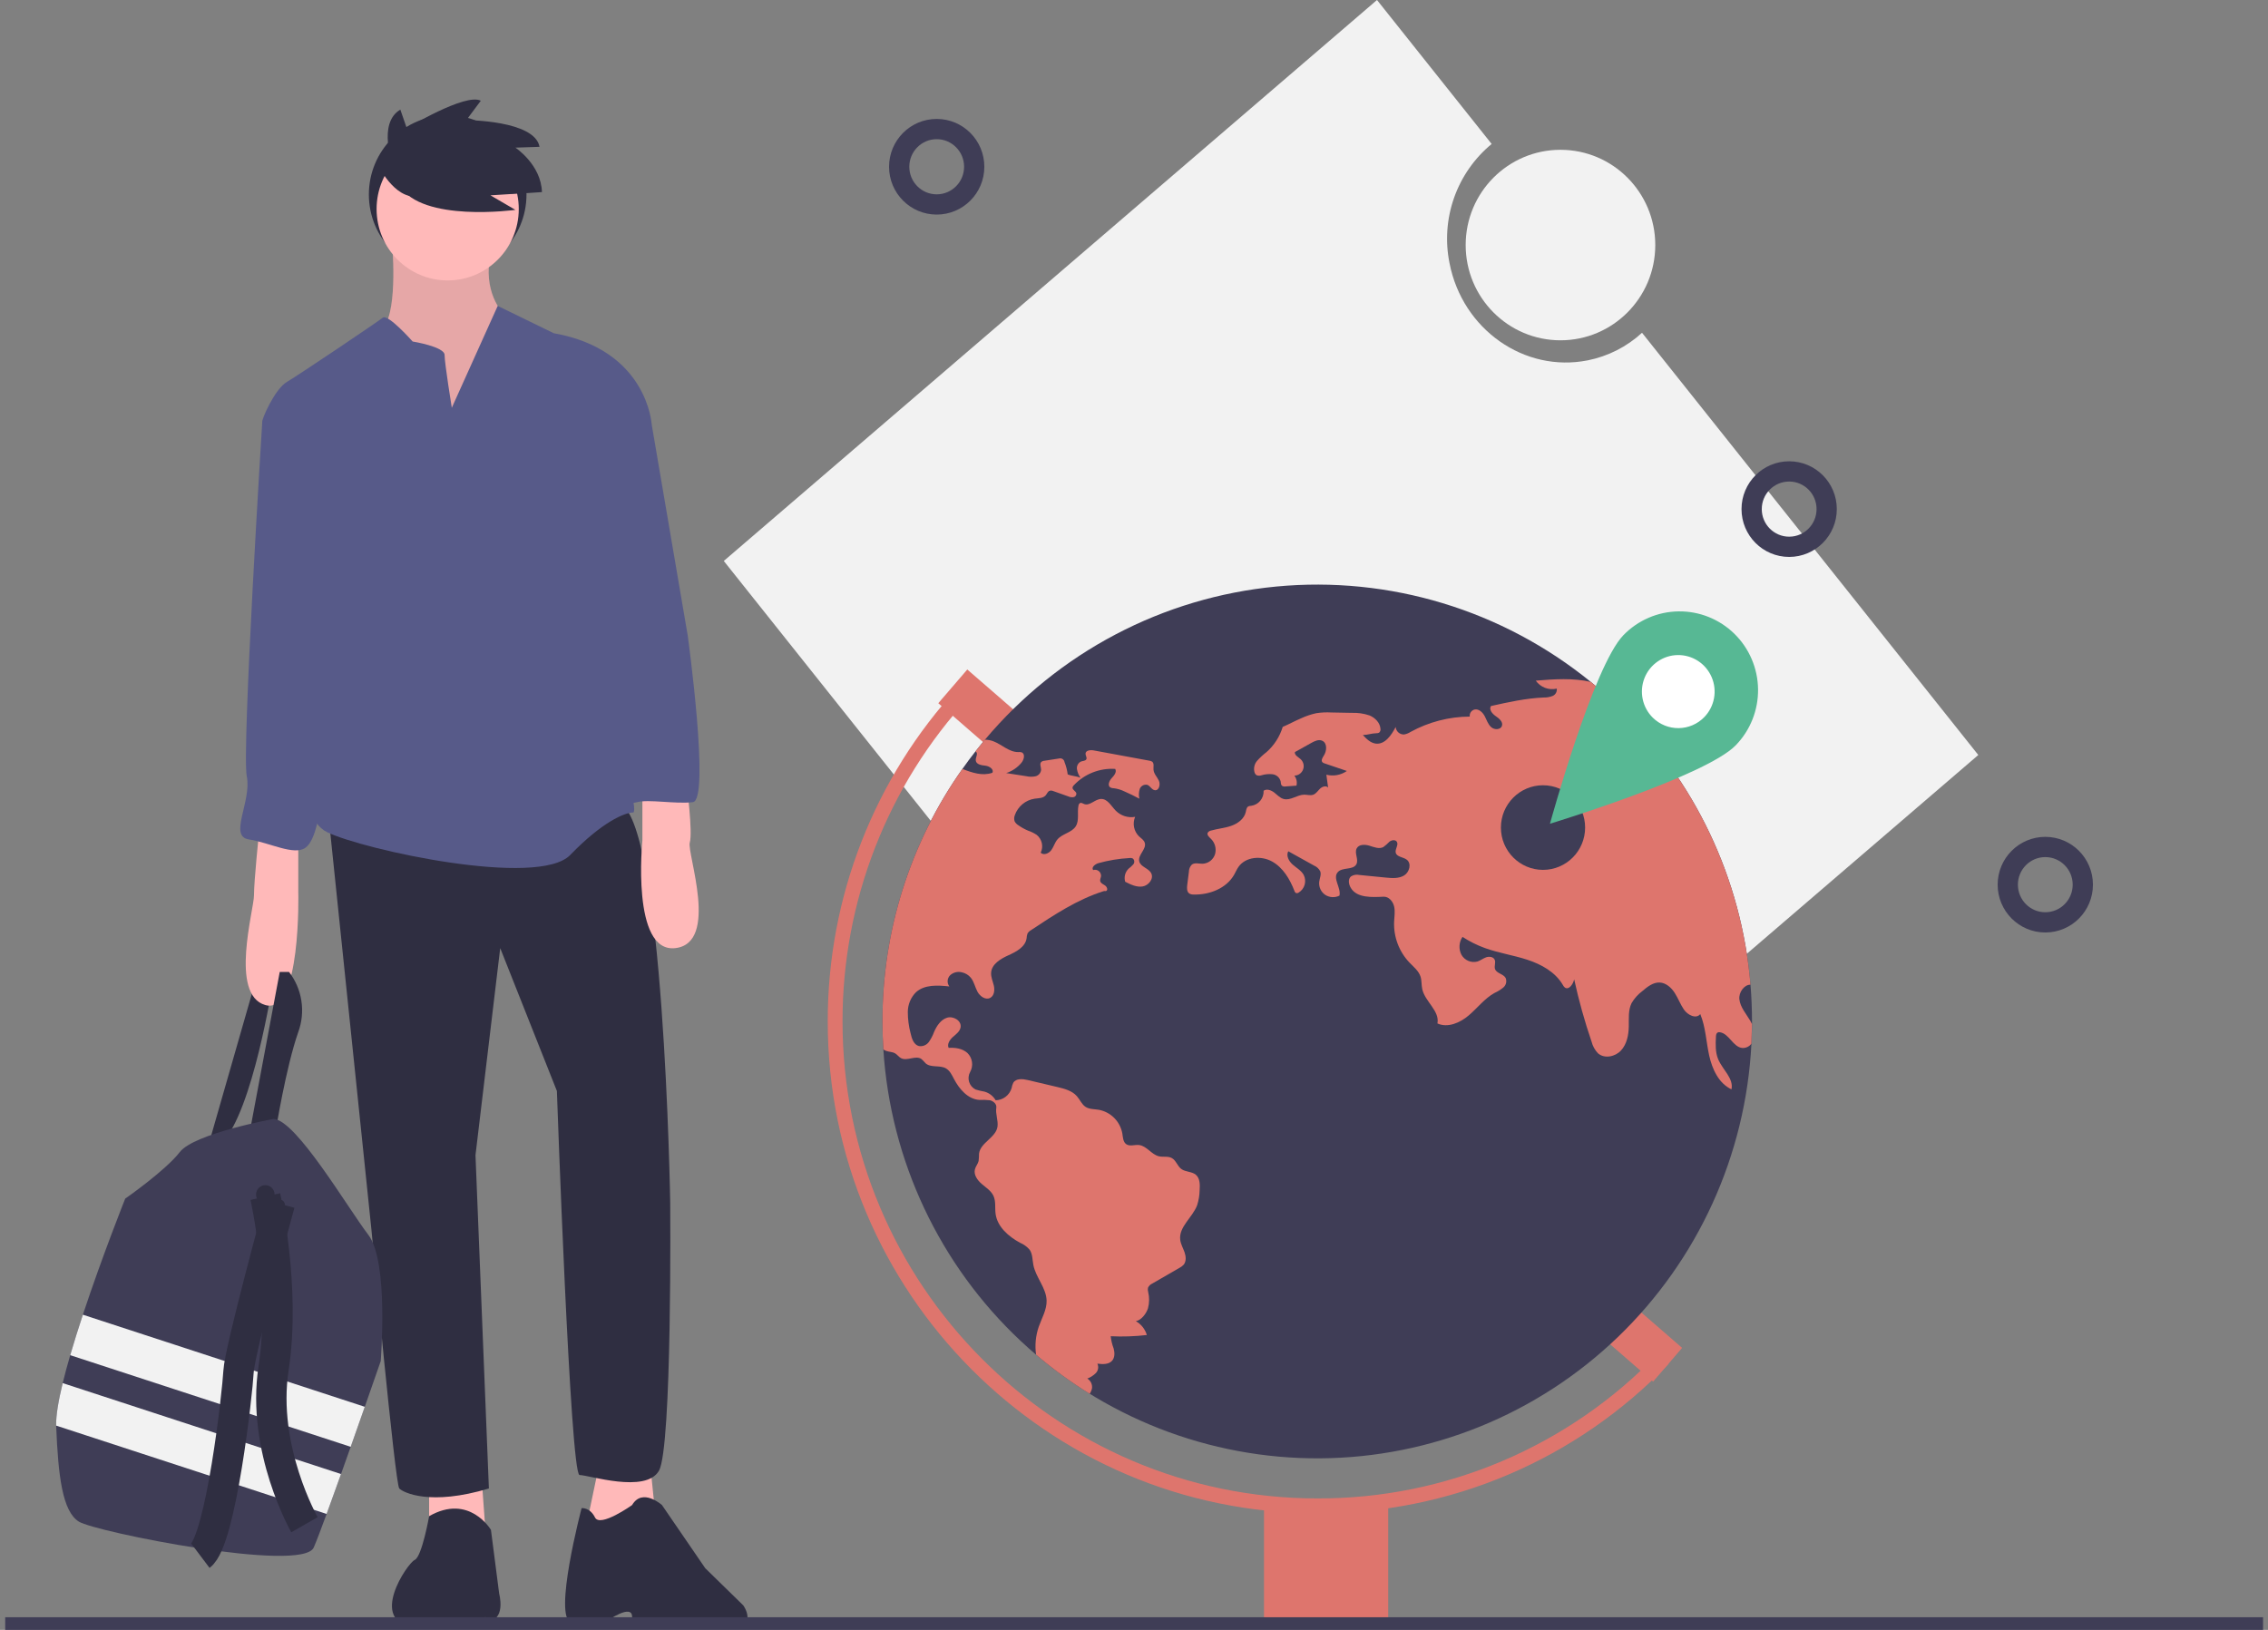 <svg width="224" height="161" viewBox="0 0 224 161" fill="none" xmlns="http://www.w3.org/2000/svg">
<rect x="0" y="0" width="224" height="161" fill="#808080" stroke="none"/>
<g id="undraw_adventure_4hum 2" clip-path="url(#clip0)">
<path id="Vector" d="M44.215 27.036C48.514 27.036 51.999 23.534 51.999 19.213C51.999 14.893 48.514 11.391 44.215 11.391C39.916 11.391 36.431 14.893 36.431 19.213C36.431 23.534 39.916 27.036 44.215 27.036Z" fill="#2F2E41"/>
<path id="Vector_2" d="M20.507 113.391L25.289 96.723L26.917 97.234C26.917 97.234 24.984 109.709 21.931 112.879L20.507 113.391Z" fill="#2F2E41"/>
<path id="Vector_3" d="M38.72 23.917C38.72 23.917 39.331 30.461 37.906 32.302C36.482 34.143 38.822 37.721 38.822 37.721L43.096 42.834L49.404 39.971L50.32 34.654L49.71 30.973C49.71 30.973 47.573 28.825 48.489 24.94C49.404 21.054 38.72 23.917 38.72 23.917Z" fill="#FFB9B9"/>
<path id="Vector_4" opacity="0.1" d="M38.72 23.917C38.72 23.917 39.331 30.461 37.906 32.302C36.482 34.143 38.822 37.721 38.822 37.721L43.096 42.834L49.404 39.971L50.32 34.654L49.71 30.973C49.71 30.973 47.573 28.825 48.489 24.94C49.404 21.054 38.72 23.917 38.72 23.917Z" fill="black"/>
<path id="Vector_5" d="M42.383 146.317L42.383 150.509L47.98 151.634L47.471 144.681L42.383 146.317Z" fill="#FFB9B9"/>
<path id="Vector_6" d="M59.173 144.681L57.951 150.509L60.394 152.248L64.667 149.078L64.159 144.067L59.173 144.681Z" fill="#FFB9B9"/>
<path id="Vector_7" d="M48.489 151.123C48.489 151.123 46.352 147.493 42.383 149.768C42.383 149.768 41.671 153.781 40.959 154.088C40.247 154.395 36.278 160.223 40.959 160.735C45.64 161.246 47.98 159.712 47.98 159.712C47.98 159.712 47.064 160.504 48.489 160.095C49.913 159.686 49.303 157.436 49.303 157.436L48.489 151.123Z" fill="#2F2E41"/>
<path id="Vector_8" d="M62.429 148.669C62.429 148.669 59.274 150.918 58.766 149.896C58.257 148.873 57.443 148.975 57.443 148.975C57.443 148.975 54.594 159.769 56.425 160.28C57.605 160.572 58.843 160.507 59.987 160.095C59.987 160.095 62.429 158.376 62.429 159.706C62.429 161.035 69.246 160.939 72.095 160.837C74.944 160.735 73.418 158.587 73.418 158.587L69.653 154.906L65.38 148.669C65.38 148.669 63.446 146.93 62.429 148.669Z" fill="#2F2E41"/>
<path id="Vector_9" d="M32.412 80.26L36.685 121.469C36.685 121.469 39.026 146.623 39.433 147.032C39.84 147.441 42.485 148.771 48.285 147.032L46.962 114.106L49.404 93.655L55.001 107.766C55.001 107.766 56.324 145.703 57.239 145.703C58.155 145.703 63.752 147.544 65.074 145.294C66.397 143.044 66.194 118.81 66.194 118.81C66.194 118.81 65.583 80.567 61.106 79.339C56.629 78.112 32.412 80.26 32.412 80.26Z" fill="#2F2E41"/>
<path id="Vector_10" d="M44.215 27.701C48.093 27.701 51.236 24.542 51.236 20.645C51.236 16.748 48.093 13.589 44.215 13.589C40.337 13.589 37.194 16.748 37.194 20.645C37.194 24.542 40.337 27.701 44.215 27.701Z" fill="#FFB9B9"/>
<path id="Vector_11" d="M44.622 40.278C44.622 40.278 43.91 35.881 43.91 35.063C43.91 34.245 40.755 33.734 40.755 33.734C40.755 33.734 38.313 30.973 37.804 31.382C37.296 31.791 29.562 37.006 28.341 37.722C27.12 38.437 25.798 41.505 25.899 41.71C26.001 41.914 32.31 55.207 32.31 55.207C32.31 55.207 35.057 63.388 33.124 67.682C31.191 71.977 28.748 80.464 32.31 82.203C35.871 83.941 53.169 87.725 56.323 84.452C59.478 81.18 61.716 80.26 62.53 80.26C63.344 80.26 59.172 66.046 60.088 64.717C61.004 63.388 59.681 55.105 59.681 55.105L64.362 41.914C64.362 41.914 63.955 34.552 54.695 32.916L49.156 30.217L44.622 40.278Z" fill="#575A89"/>
<path id="Vector_12" d="M25.594 82.1C25.594 82.1 25.085 87.009 25.085 88.44C25.085 89.872 22.643 98.257 26.205 99.279C29.766 100.302 29.461 88.134 29.461 88.134L29.461 81.896L25.594 82.1Z" fill="#FFB9B9"/>
<path id="Vector_13" d="M67.822 77.499C67.822 77.499 68.432 82.203 68.127 83.225C67.822 84.248 71.078 93.144 66.702 93.655C62.327 94.167 63.446 83.021 63.446 83.021L63.446 77.499L67.822 77.499Z" fill="#FFB9B9"/>
<path id="Vector_14" d="M24.678 111.754L27.629 96.007L28.545 96.007C29.185 96.837 29.605 97.816 29.765 98.854C29.926 99.891 29.821 100.952 29.461 101.938C28.24 105.415 27.222 111.754 27.222 111.754L24.678 111.754Z" fill="#2F2E41"/>
<path id="Vector_15" d="M27.426 40.482L25.899 41.709C25.899 41.709 23.864 74.227 24.373 76.681C24.882 79.135 22.542 82.612 24.577 82.918C26.612 83.225 29.054 84.555 30.173 83.736C31.292 82.918 31.496 79.953 31.903 79.237C32.31 78.521 33.022 70.034 33.022 70.034C33.022 70.034 35.159 61.547 33.836 55.207C32.513 48.867 31.292 42.425 31.292 42.425L27.426 40.482Z" fill="#575A89"/>
<path id="Vector_16" d="M59.681 37.926L64.362 41.914L67.923 62.774C67.923 62.774 70.162 79.033 68.432 79.237C66.702 79.442 64.057 78.93 62.938 79.237C61.818 79.544 60.902 78.726 60.902 78.726C60.902 78.726 59.681 72.182 59.681 72.079C59.681 71.977 58.867 64.512 58.867 64.512L57.85 56.127L59.376 46.925L59.681 37.926Z" fill="#575A89"/>
<path id="Vector_17" d="M37.601 134.455C37.601 134.455 36.94 136.364 36.028 138.964C35.605 140.172 35.127 141.531 34.636 142.917C34.319 143.813 33.998 144.72 33.681 145.605C33.177 147.021 32.686 148.381 32.258 149.549C31.692 151.09 31.233 152.298 30.987 152.861C29.868 155.417 9.415 151.327 7.787 150.305C6.159 149.282 5.752 145.805 5.549 140.897C5.548 140.872 5.547 140.846 5.547 140.821C5.52 139.83 5.772 138.354 6.192 136.623C6.402 135.758 6.654 134.829 6.935 133.865C7.311 132.572 7.739 131.216 8.185 129.866C10.104 124.068 12.366 118.401 12.366 118.401C12.366 118.401 16.335 115.64 17.759 113.8C19.184 111.959 27.019 110.527 27.019 110.527C29.257 110.63 34.345 119.321 36.38 121.98C38.415 124.639 37.601 134.455 37.601 134.455Z" fill="#3F3D56"/>
<path id="Vector_18" d="M26.205 118.912C26.71 118.912 27.12 118.5 27.12 117.992C27.12 117.484 26.71 117.072 26.205 117.072C25.699 117.072 25.289 117.484 25.289 117.992C25.289 118.5 25.699 118.912 26.205 118.912Z" fill="#2F2E41"/>
<path id="Vector_19" d="M27.629 119.526C27.91 119.526 28.138 119.297 28.138 119.015C28.138 118.732 27.91 118.503 27.629 118.503C27.348 118.503 27.12 118.732 27.12 119.015C27.12 119.297 27.348 119.526 27.629 119.526Z" fill="#2F2E41"/>
<path id="Vector_20" d="M36.028 138.964C35.605 140.172 35.127 141.531 34.636 142.917L6.935 133.865C7.311 132.572 7.739 131.216 8.185 129.866L36.028 138.964Z" fill="#F2F2F2"/>
<path id="Vector_21" d="M33.681 145.605C33.177 147.021 32.686 148.381 32.258 149.549L5.547 140.821C5.52 139.83 5.772 138.354 6.192 136.623L33.681 145.605Z" fill="#F2F2F2"/>
<path id="Vector_22" d="M26.205 118.197C26.205 118.197 28.24 127.195 27.019 135.171C25.798 143.147 30.071 150.612 30.071 150.612" stroke="#2F2E41" stroke-width="3" stroke-miterlimit="10"/>
<path id="Vector_23" d="M27.629 118.912C27.629 118.912 23.661 133.433 23.559 135.478C23.457 137.523 21.829 152.145 19.794 153.679" stroke="#2F2E41" stroke-width="3" stroke-miterlimit="10"/>
<path id="Vector_24" d="M38.825 16.339C38.825 16.339 37.236 12.187 39.54 10.829L40.176 12.666C40.176 12.666 45.976 9.153 47.486 9.951L46.056 11.868C46.056 11.868 52.81 11.868 53.287 14.503L50.903 14.583C50.903 14.583 53.446 16.26 53.525 18.975L48.44 19.294L50.903 20.731C50.903 20.731 41.685 22.009 39.461 18.336L38.825 16.339Z" fill="#2F2E41"/>
<path id="Vector_25" d="M37.449 16.504C37.449 16.504 39.28 20.185 41.722 19.265C44.164 18.344 41.722 14.97 41.722 14.97L40.094 14.152L37.449 16.504Z" fill="#2F2E41"/>
<path id="Vector_26" d="M195.387 74.578L162.175 32.871C160.667 34.257 158.809 35.2 156.804 35.597C150.552 36.834 144.446 32.543 143.166 26.013C142.725 23.853 142.879 21.614 143.612 19.535C144.345 17.457 145.628 15.62 147.324 14.221L136 0L71.485 55.411L130.872 129.989L195.387 74.578Z" fill="#F2F2F2"/>
<path id="Vector_27" d="M154.121 33.615C159.292 33.615 163.484 29.402 163.484 24.206C163.484 19.009 159.292 14.797 154.121 14.797C148.95 14.797 144.758 19.009 144.758 24.206C144.758 29.402 148.95 33.615 154.121 33.615Z" fill="#F2F2F2"/>
<path id="Vector_28" d="M95.535 66.132L92.671 69.463L102.322 77.844L105.187 74.512L95.535 66.132Z" fill="#DE756D"/>
<path id="Vector_29" d="M157.579 125.715L154.714 129.047L163.27 136.476L166.134 133.144L157.579 125.715Z" fill="#DE756D"/>
<path id="Vector_30" d="M173.037 100.899L173.037 101.157C173.031 101.806 173.013 102.452 172.981 103.095C172.424 114.097 167.701 124.469 159.78 132.084C151.859 139.699 141.34 143.982 130.378 144.054C119.416 144.126 108.841 139.982 100.822 132.472C92.802 124.961 87.944 114.652 87.244 103.658C87.186 102.746 87.157 101.826 87.157 100.899C87.141 91.962 89.901 83.242 95.052 75.956C95.464 75.369 95.893 74.793 96.338 74.227C96.644 73.834 96.96 73.449 97.278 73.067C104.527 64.438 114.853 59.007 126.04 57.94C137.227 56.873 148.385 60.255 157.12 67.361C157.637 67.781 158.145 68.215 158.642 68.658C159.039 69.013 159.429 69.376 159.813 69.747C167.369 77.01 172.019 86.8 172.888 97.271C172.987 98.469 173.037 99.678 173.037 100.899Z" fill="#3F3D56"/>
<path id="Vector_31" d="M130.097 149.482C103.44 149.482 81.752 127.688 81.752 100.899C81.737 88.643 86.346 76.836 94.652 67.861L95.722 68.859C87.668 77.563 83.198 89.013 83.213 100.899C83.213 126.879 104.245 148.014 130.097 148.014C136.378 148.036 142.599 146.778 148.383 144.318C154.168 141.857 159.397 138.245 163.754 133.699L164.803 134.72C160.309 139.409 154.918 143.133 148.953 145.67C142.988 148.207 136.574 149.504 130.097 149.482Z" fill="#DE756D"/>
<path id="Vector_32" d="M137.108 148.455L124.839 148.455L124.839 160.784L137.108 160.784L137.108 148.455Z" fill="#DE756D"/>
<path id="Vector_33" d="M96.338 74.227C96.359 74.236 96.378 74.248 96.396 74.262C96.627 74.453 96.338 74.82 96.373 75.122C96.413 75.51 96.928 75.595 97.316 75.633C97.705 75.674 98.195 75.988 98.011 76.335C97.036 76.672 96.048 76.341 95.052 75.956C89.901 83.242 87.141 91.962 87.157 100.899C87.157 101.827 87.186 102.747 87.244 103.658C87.326 103.718 87.415 103.767 87.51 103.802C87.802 103.914 88.141 103.893 88.41 104.052C88.623 104.178 88.766 104.401 88.979 104.519C89.59 104.853 90.437 104.21 91.007 104.61C91.154 104.744 91.293 104.887 91.424 105.038C91.95 105.496 92.815 105.188 93.422 105.531C93.814 105.752 94.015 106.192 94.226 106.591C94.749 107.589 95.596 108.57 96.714 108.649C97.067 108.633 97.421 108.644 97.772 108.684C98.117 108.763 98.455 109.066 98.4 109.415C98.303 110.017 98.599 110.674 98.52 111.276C98.376 112.377 96.825 112.858 96.694 113.959C96.694 114.202 96.68 114.444 96.653 114.684C96.583 114.972 96.367 115.207 96.291 115.495C96.145 116.038 96.533 116.581 96.957 116.945C97.383 117.312 97.892 117.629 98.125 118.139C98.371 118.683 98.251 119.314 98.33 119.904C98.505 121.192 99.612 122.146 100.751 122.763C101.116 122.916 101.441 123.153 101.698 123.456C101.99 123.881 101.961 124.442 102.06 124.95C102.3 126.192 103.339 127.216 103.369 128.481C103.389 129.382 102.893 130.199 102.595 131.047C102.288 131.936 102.197 132.886 102.329 133.818C103.994 135.238 105.765 136.528 107.625 137.678C107.726 137.528 107.8 137.361 107.844 137.185C107.879 136.991 107.855 136.79 107.774 136.609C107.693 136.429 107.559 136.278 107.391 136.175C107.705 136.056 107.991 135.872 108.229 135.635C108.347 135.514 108.424 135.359 108.451 135.192C108.479 135.025 108.454 134.854 108.381 134.702C108.895 134.766 109.506 134.799 109.845 134.402C110.116 134.085 110.099 133.61 109.991 133.207C109.842 132.816 109.744 132.408 109.699 131.992C110.89 132.05 112.084 132.01 113.268 131.872C113.097 131.291 112.707 130.8 112.182 130.504C112.719 130.413 113.207 129.767 113.376 129.247C113.523 128.717 113.531 128.158 113.4 127.624C113.359 127.487 113.353 127.342 113.382 127.201C113.469 127.015 113.621 126.868 113.809 126.787C114.697 126.274 115.585 125.761 116.473 125.249C116.631 125.169 116.775 125.063 116.899 124.935C117.177 124.603 117.136 124.107 116.993 123.699C116.85 123.291 116.622 122.907 116.566 122.478C116.403 121.195 117.77 120.274 118.231 119.064C118.388 118.581 118.473 118.078 118.482 117.57C118.52 117.024 118.523 116.393 118.109 116.043C117.708 115.706 117.086 115.782 116.668 115.468C116.286 115.18 116.154 114.626 115.737 114.394C115.357 114.182 114.884 114.317 114.46 114.218C113.718 114.044 113.251 113.184 112.491 113.105C112.065 113.058 111.58 113.269 111.229 113.02C110.92 112.797 110.908 112.354 110.85 111.978C110.746 111.392 110.466 110.853 110.049 110.432C109.631 110.011 109.095 109.729 108.513 109.623C108.072 109.553 107.593 109.579 107.216 109.336C106.836 109.089 106.664 108.628 106.363 108.285C105.884 107.736 105.124 107.539 104.414 107.372C103.45 107.146 102.487 106.919 101.525 106.691C101.014 106.568 100.354 106.503 100.077 106.955C99.995 107.127 99.937 107.31 99.907 107.498C99.803 107.837 99.595 108.134 99.313 108.347C99.03 108.56 98.689 108.678 98.336 108.684C98.094 108.27 97.703 107.965 97.243 107.833C96.943 107.782 96.646 107.712 96.355 107.621C96.203 107.547 96.068 107.441 95.958 107.312C95.848 107.183 95.765 107.033 95.715 106.87C95.664 106.708 95.647 106.537 95.665 106.368C95.683 106.199 95.735 106.035 95.818 105.887C95.983 105.589 96.047 105.244 95.999 104.906C95.951 104.569 95.794 104.256 95.552 104.017C95.061 103.573 94.351 103.465 93.691 103.509C93.519 103.13 93.808 102.704 94.118 102.428C94.43 102.155 94.807 101.885 94.874 101.474C94.982 100.829 94.161 100.338 93.539 100.529C92.917 100.723 92.52 101.331 92.257 101.929C92.129 102.283 91.955 102.617 91.74 102.925C91.629 103.077 91.479 103.195 91.306 103.266C91.133 103.338 90.943 103.36 90.758 103.33C90.244 103.198 90.049 102.584 89.934 102.067C89.752 101.377 89.66 100.665 89.66 99.951C89.664 99.229 89.95 98.538 90.454 98.025C91.305 97.239 92.613 97.315 93.761 97.441C93.638 97.276 93.579 97.072 93.595 96.867C93.612 96.661 93.702 96.469 93.849 96.326C94.002 96.189 94.187 96.091 94.387 96.042C94.586 95.993 94.795 95.993 94.994 96.044C95.34 96.116 95.652 96.303 95.879 96.575C96.206 96.974 96.3 97.517 96.545 97.969C96.793 98.424 97.348 98.812 97.801 98.568C98.195 98.357 98.257 97.811 98.16 97.374C98.061 96.939 97.854 96.513 97.889 96.067C97.956 95.219 98.835 94.705 99.609 94.356C100.383 94.007 101.268 93.534 101.391 92.688C101.397 92.524 101.428 92.362 101.485 92.207C101.57 92.069 101.69 91.956 101.832 91.878C104.09 90.378 106.389 88.858 108.971 88.038C109.106 87.995 109.12 88.041 109.258 88.009C109.45 87.898 109.322 87.589 109.138 87.466C108.954 87.343 108.708 87.246 108.662 87.029C108.63 86.87 108.723 86.712 108.746 86.55C108.753 86.453 108.735 86.355 108.695 86.266C108.654 86.177 108.593 86.099 108.516 86.04C108.439 85.98 108.349 85.94 108.253 85.924C108.157 85.907 108.059 85.915 107.967 85.945C107.759 85.67 108.168 85.35 108.501 85.256C109.498 84.981 110.521 84.814 111.554 84.757C111.673 84.737 111.795 84.757 111.901 84.815C111.977 84.889 112.022 84.989 112.027 85.095C112.032 85.201 111.996 85.305 111.928 85.385C111.787 85.542 111.631 85.684 111.463 85.811C111.295 85.974 111.176 86.181 111.117 86.408C111.058 86.635 111.063 86.874 111.13 87.099C111.67 87.375 112.255 87.66 112.854 87.563C113.449 87.466 113.978 86.791 113.698 86.254C113.438 85.752 112.652 85.637 112.518 85.088C112.36 84.445 113.265 83.873 113.061 83.245C112.973 82.969 112.699 82.805 112.488 82.608C112.241 82.363 112.073 82.049 112.005 81.706C111.938 81.364 111.975 81.009 112.112 80.688C111.77 80.748 111.418 80.725 111.087 80.621C110.756 80.517 110.454 80.334 110.207 80.089C109.751 79.628 109.389 78.897 108.741 78.921C108.148 78.938 107.636 79.634 107.081 79.423C106.944 79.37 106.801 79.264 106.67 79.326C106.626 79.354 106.59 79.391 106.563 79.436C106.536 79.48 106.52 79.53 106.515 79.581C106.374 80.259 106.617 81.031 106.249 81.619C105.849 82.256 104.923 82.344 104.438 82.919C104.175 83.23 104.073 83.65 103.83 83.979C103.588 84.308 103.077 84.519 102.784 84.231C102.928 83.936 102.967 83.602 102.896 83.282C102.824 82.962 102.647 82.675 102.393 82.47C102.124 82.292 101.833 82.15 101.528 82.047C101.188 81.903 100.863 81.722 100.562 81.507C100.411 81.415 100.289 81.283 100.208 81.125C100.144 80.927 100.153 80.713 100.231 80.521C100.379 80.097 100.639 79.721 100.984 79.435C101.328 79.148 101.744 78.961 102.186 78.894C102.571 78.842 103.021 78.859 103.278 78.563C103.412 78.407 103.483 78.169 103.681 78.108C103.806 78.081 103.937 78.097 104.052 78.152C104.534 78.322 105.013 78.492 105.495 78.662C105.656 78.737 105.833 78.766 106.009 78.748C106.097 78.736 106.176 78.692 106.232 78.624C106.288 78.556 106.316 78.469 106.31 78.381C106.263 78.14 105.895 78.025 105.93 77.782C105.948 77.702 105.989 77.63 106.05 77.576C106.571 77.019 107.208 76.585 107.916 76.305C108.623 76.024 109.384 75.904 110.143 75.953C110.324 76.255 110.038 76.611 109.795 76.866C109.556 77.124 109.363 77.582 109.655 77.779C109.773 77.841 109.905 77.871 110.038 77.867C110.393 77.915 110.738 78.02 111.06 78.178C111.559 78.395 112.05 78.636 112.529 78.894C112.459 78.58 112.471 78.252 112.564 77.943C112.617 77.792 112.724 77.665 112.865 77.589C113.005 77.512 113.169 77.491 113.324 77.529C113.61 77.641 113.756 78.022 114.063 78.058C114.469 78.105 114.63 77.5 114.46 77.124C114.291 76.749 113.952 76.437 113.926 76.023C113.905 75.748 114.01 75.404 113.791 75.237C113.713 75.185 113.624 75.153 113.531 75.143C111.697 74.805 109.861 74.467 108.025 74.127C107.698 74.066 107.227 74.112 107.213 74.444C107.204 74.632 107.371 74.817 107.298 74.987C107.219 75.169 106.962 75.154 106.775 75.219C106.634 75.283 106.518 75.391 106.445 75.528C106.371 75.664 106.343 75.82 106.366 75.974C106.416 76.279 106.533 76.569 106.71 76.822C106.351 76.672 105.811 76.646 105.451 76.493C105.399 76.075 105.293 75.665 105.136 75.275C105.127 75.213 105.105 75.153 105.07 75.101C105.036 75.048 104.991 75.004 104.937 74.971C104.884 74.938 104.824 74.917 104.762 74.91C104.7 74.902 104.637 74.909 104.578 74.928C104.105 75.002 103.632 75.072 103.158 75.146C103.04 75.151 102.926 75.196 102.834 75.272C102.65 75.469 102.831 75.783 102.825 76.053C102.808 76.204 102.745 76.346 102.644 76.459C102.543 76.572 102.409 76.651 102.262 76.684C101.964 76.745 101.658 76.741 101.362 76.672C100.699 76.57 100.039 76.467 99.376 76.364C99.961 76.177 100.481 75.826 100.877 75.354C101.14 75.043 101.28 74.462 100.9 74.315C100.788 74.284 100.671 74.275 100.556 74.289C99.656 74.294 98.946 73.54 98.105 73.22C97.84 73.121 97.561 73.069 97.278 73.067L96.338 74.227Z" fill="#DE756D"/>
<path id="Vector_34" d="M172.981 103.095C172.878 103.234 172.743 103.345 172.587 103.419C172.431 103.494 172.26 103.528 172.088 103.52C171.173 103.441 170.788 102.117 169.882 101.968C169.802 101.947 169.717 101.955 169.643 101.991C169.508 102.064 169.485 102.246 169.476 102.399C169.438 103.156 169.406 103.943 169.701 104.642C170.13 105.663 171.243 106.521 171.01 107.604C169.754 107.02 169.099 105.602 168.804 104.243C168.506 102.883 168.46 101.457 167.928 100.171C167.522 100.691 166.675 100.262 166.307 99.716C165.956 99.199 165.74 98.6 165.401 98.075C165.062 97.552 164.542 97.083 163.923 97.053C163.272 97.024 162.705 97.473 162.208 97.899C161.776 98.22 161.414 98.625 161.142 99.091C160.795 99.795 160.885 100.623 160.868 101.407C160.85 102.252 160.672 103.148 160.096 103.77C159.521 104.389 158.461 104.607 157.827 104.046C157.52 103.725 157.302 103.329 157.193 102.898C156.504 100.88 155.93 98.824 155.475 96.739C155.37 97.215 154.952 97.829 154.555 97.55C154.466 97.474 154.395 97.38 154.345 97.274C153.603 96.014 152.233 95.257 150.845 94.802C149.461 94.35 148.003 94.138 146.633 93.639C145.865 93.359 145.131 92.992 144.445 92.544C144.271 92.802 144.169 93.103 144.151 93.414C144.132 93.725 144.198 94.035 144.34 94.312C144.494 94.583 144.733 94.795 145.019 94.915C145.305 95.036 145.623 95.058 145.923 94.978C146.227 94.878 146.484 94.667 146.785 94.561C147.086 94.459 147.492 94.508 147.623 94.802C147.752 95.081 147.559 95.418 147.655 95.712C147.799 96.155 148.468 96.191 148.701 96.596C148.77 96.756 148.786 96.934 148.746 97.104C148.707 97.275 148.614 97.427 148.482 97.541C148.213 97.761 147.917 97.945 147.6 98.087C146.618 98.636 145.92 99.572 145.062 100.3C144.203 101.031 142.99 101.562 141.968 101.096C142.211 99.854 140.741 98.944 140.47 97.708C140.379 97.3 140.426 96.869 140.3 96.472C140.116 95.897 139.608 95.504 139.193 95.069C138.689 94.536 138.296 93.906 138.038 93.218C137.78 92.53 137.661 91.797 137.689 91.062C137.712 90.551 137.806 90.032 137.689 89.533C137.575 89.037 137.163 88.555 136.655 88.576C135.495 88.629 134.031 88.717 133.424 87.722C133.205 87.366 133.111 86.847 133.427 86.574C133.55 86.495 133.688 86.442 133.832 86.417C133.976 86.393 134.123 86.397 134.265 86.43C135.139 86.515 136.009 86.603 136.882 86.688C137.493 86.747 138.153 86.797 138.679 86.477C139.205 86.157 139.433 85.303 138.945 84.924C138.591 84.648 137.954 84.663 137.849 84.225C137.765 83.858 138.168 83.444 137.949 83.136C137.794 82.919 137.443 82.978 137.23 83.142C137.044 83.336 136.842 83.514 136.625 83.673C136.208 83.891 135.711 83.682 135.261 83.541C134.811 83.4 134.21 83.389 133.993 83.808C133.748 84.275 134.207 84.892 133.967 85.361C133.646 85.981 132.565 85.628 132.115 86.163C131.601 86.773 132.466 87.689 132.293 88.47C132.072 88.581 131.825 88.632 131.578 88.618C131.33 88.604 131.091 88.525 130.883 88.391C130.678 88.251 130.515 88.058 130.411 87.833C130.307 87.607 130.266 87.358 130.292 87.111C130.333 86.759 130.517 86.398 130.395 86.066C130.262 85.81 130.044 85.609 129.778 85.499C128.931 85.027 128.084 84.556 127.237 84.087C127 84.528 127.298 85.071 127.672 85.402C128.043 85.731 128.511 85.981 128.756 86.415C128.911 86.716 128.946 87.066 128.854 87.392C128.762 87.718 128.549 87.997 128.259 88.171C128.223 88.196 128.181 88.213 128.137 88.221C128.093 88.228 128.048 88.226 128.005 88.215C127.965 88.191 127.929 88.159 127.901 88.121C127.873 88.083 127.853 88.04 127.842 87.995C127.395 86.841 126.72 85.705 125.645 85.103C124.567 84.498 123.022 84.624 122.315 85.637C122.148 85.878 122.034 86.154 121.888 86.409C121.114 87.763 119.449 88.403 117.895 88.361C117.743 88.371 117.592 88.335 117.46 88.259C117.209 88.085 117.221 87.716 117.258 87.41C117.314 86.979 117.367 86.55 117.422 86.119C117.423 85.855 117.525 85.602 117.705 85.411C117.995 85.182 118.409 85.326 118.777 85.32C119.055 85.308 119.322 85.209 119.543 85.039C119.763 84.868 119.925 84.633 120.007 84.366C120.081 84.097 120.081 83.812 120.006 83.543C119.93 83.274 119.783 83.031 119.581 82.84C119.414 82.681 119.189 82.481 119.277 82.267C119.313 82.208 119.361 82.158 119.418 82.119C119.475 82.081 119.539 82.055 119.607 82.044C120.264 81.853 120.962 81.803 121.608 81.575C122.256 81.348 122.885 80.885 123.039 80.212C123.086 80.007 123.107 79.757 123.291 79.655C123.384 79.617 123.483 79.597 123.583 79.596C123.934 79.545 124.254 79.365 124.479 79.089C124.704 78.814 124.819 78.464 124.801 78.108C125.11 77.89 125.546 78.052 125.847 78.284C126.144 78.516 126.41 78.821 126.775 78.921C127.456 79.109 128.113 78.501 128.82 78.498C129.118 78.498 129.425 78.604 129.702 78.501C129.986 78.398 130.155 78.116 130.371 77.908C130.59 77.697 130.97 77.57 131.172 77.796C131.113 77.371 131.058 76.948 130.999 76.525C131.343 76.612 131.702 76.624 132.051 76.561C132.401 76.497 132.732 76.359 133.024 76.156C132.288 75.906 131.554 75.656 130.818 75.407C130.741 75.388 130.67 75.349 130.611 75.295C130.45 75.122 130.611 74.852 130.739 74.655C131.052 74.183 131.105 73.405 130.59 73.17C130.24 73.009 129.84 73.202 129.504 73.39C128.966 73.69 128.429 73.992 127.891 74.291C127.842 74.6 128.216 74.776 128.446 74.981C128.587 75.107 128.686 75.272 128.732 75.455C128.777 75.638 128.766 75.831 128.701 76.008C128.635 76.185 128.517 76.338 128.363 76.447C128.21 76.555 128.027 76.614 127.839 76.616C127.945 76.755 128.018 76.916 128.054 77.087C128.09 77.258 128.087 77.436 128.046 77.606C127.687 77.632 127.325 77.659 126.962 77.685C126.902 77.697 126.84 77.697 126.78 77.685C126.72 77.673 126.663 77.649 126.612 77.614C126.495 77.512 126.513 77.33 126.483 77.177C126.435 76.995 126.334 76.831 126.192 76.707C126.051 76.583 125.875 76.504 125.689 76.481C125.317 76.439 124.94 76.474 124.582 76.584C124.426 76.639 124.256 76.635 124.103 76.572C124.016 76.515 123.95 76.43 123.916 76.332C123.852 76.13 123.841 75.916 123.884 75.709C123.927 75.502 124.023 75.31 124.161 75.151C124.442 74.838 124.751 74.552 125.084 74.297C125.84 73.632 126.395 72.768 126.688 71.802C127.284 71.55 127.9 71.209 128.499 70.957C128.98 70.733 129.485 70.562 130.003 70.449C130.491 70.374 130.986 70.35 131.478 70.378C132.15 70.39 132.825 70.402 133.497 70.416C134.097 70.391 134.696 70.478 135.264 70.672C135.816 70.901 136.304 71.397 136.342 71.996C136.354 72.064 136.347 72.134 136.324 72.199C136.301 72.265 136.262 72.323 136.211 72.369C136.133 72.412 136.045 72.432 135.956 72.427C135.399 72.445 135.162 72.586 134.604 72.606C134.957 72.985 135.355 73.384 135.869 73.452C136.774 73.569 137.426 72.627 137.844 71.808C137.858 72.016 137.954 72.211 138.109 72.35C138.265 72.488 138.468 72.561 138.676 72.551C138.9 72.512 139.113 72.428 139.304 72.304C141.101 71.317 143.113 70.795 145.161 70.784C145.141 70.628 145.179 70.47 145.268 70.341C145.357 70.212 145.491 70.121 145.643 70.085C146.061 70.003 146.434 70.364 146.636 70.739C146.835 71.115 146.96 71.55 147.282 71.832C147.6 72.113 148.216 72.099 148.342 71.694C148.465 71.303 148.059 70.968 147.723 70.737C147.384 70.507 147.03 70.082 147.258 69.741C148.976 69.357 150.708 68.975 152.469 68.899C152.769 68.908 153.067 68.856 153.346 68.746C153.484 68.688 153.599 68.585 153.673 68.453C153.747 68.322 153.775 68.17 153.755 68.021C153.37 68.111 152.968 68.085 152.599 67.945C152.229 67.805 151.91 67.557 151.681 67.234C153.489 67.085 155.382 66.953 157.12 67.361L158.642 68.658C158.353 68.96 157.967 69.245 158.177 69.548C158.247 69.617 158.331 69.67 158.423 69.702C158.516 69.734 158.615 69.744 158.712 69.733C159.08 69.738 159.448 69.747 159.813 69.747C167.369 77.01 172.019 86.8 172.888 97.271C172.275 97.247 171.711 98.028 171.79 98.709C171.883 99.499 172.45 100.133 172.856 100.814C172.923 100.925 172.984 101.039 173.037 101.157L172.981 103.095Z" fill="#DE756D"/>
<path id="Vector_35" d="M0.513 160.748L223.513 160.748" stroke="#3F3D56" stroke-width="2" stroke-miterlimit="10"/>
<path id="Vector_36" d="M92.514 20.196C94.56 20.196 96.219 18.529 96.219 16.472C96.219 14.416 94.56 12.748 92.514 12.748C90.467 12.748 88.808 14.416 88.808 16.472C88.808 18.529 90.467 20.196 92.514 20.196Z" stroke="#3F3D56" stroke-width="2" stroke-miterlimit="10"/>
<path id="Vector_37" d="M202.005 91.111C204.051 91.111 205.71 89.444 205.71 87.387C205.71 85.331 204.051 83.664 202.005 83.664C199.958 83.664 198.299 85.331 198.299 87.387C198.299 89.444 199.958 91.111 202.005 91.111Z" stroke="#3F3D56" stroke-width="2" stroke-miterlimit="10"/>
<path id="Vector_38" d="M176.708 54.013C178.754 54.013 180.413 52.346 180.413 50.289C180.413 48.233 178.754 46.566 176.708 46.566C174.661 46.566 173.002 48.233 173.002 50.289C173.002 52.346 174.661 54.013 176.708 54.013Z" stroke="#3F3D56" stroke-width="2" stroke-miterlimit="10"/>
<path id="Vector_39" d="M152.396 85.926C154.693 85.926 156.555 84.055 156.555 81.747C156.555 79.439 154.693 77.568 152.396 77.568C150.1 77.568 148.238 79.439 148.238 81.747C148.238 84.055 150.1 85.926 152.396 85.926Z" fill="#3F3D56"/>
<path id="Vector_40" d="M165.754 73.824C168.781 73.824 171.236 71.358 171.236 68.316C171.236 65.273 168.781 62.807 165.754 62.807C162.727 62.807 160.272 65.273 160.272 68.316C160.272 71.358 162.727 73.824 165.754 73.824Z" fill="white"/>
<path id="Vector_41" d="M171.298 62.605C169.826 61.162 167.845 60.366 165.79 60.392C163.735 60.417 161.774 61.263 160.339 62.741C157.35 65.82 153.083 81.368 153.083 81.368C153.083 81.368 168.445 76.697 171.433 73.618C172.869 72.139 173.661 70.148 173.635 68.083C173.61 66.018 172.769 64.047 171.298 62.605ZM163.246 70.899C162.738 70.4 162.388 69.761 162.241 69.063C162.094 68.365 162.156 67.638 162.419 66.976C162.683 66.313 163.136 65.743 163.722 65.34C164.308 64.936 164.999 64.715 165.71 64.707C166.42 64.698 167.117 64.901 167.712 65.29C168.308 65.679 168.775 66.237 169.055 66.893C169.335 67.549 169.415 68.274 169.285 68.975C169.155 69.677 168.821 70.325 168.325 70.835C167.66 71.521 166.751 71.912 165.799 71.924C164.846 71.936 163.928 71.567 163.246 70.899Z" fill="#57B894"/>
</g>
<defs>
<clipPath id="clip0">
<rect width="223" height="161" fill="white" transform="translate(0.513 0)"/>
</clipPath>
</defs>
</svg>
